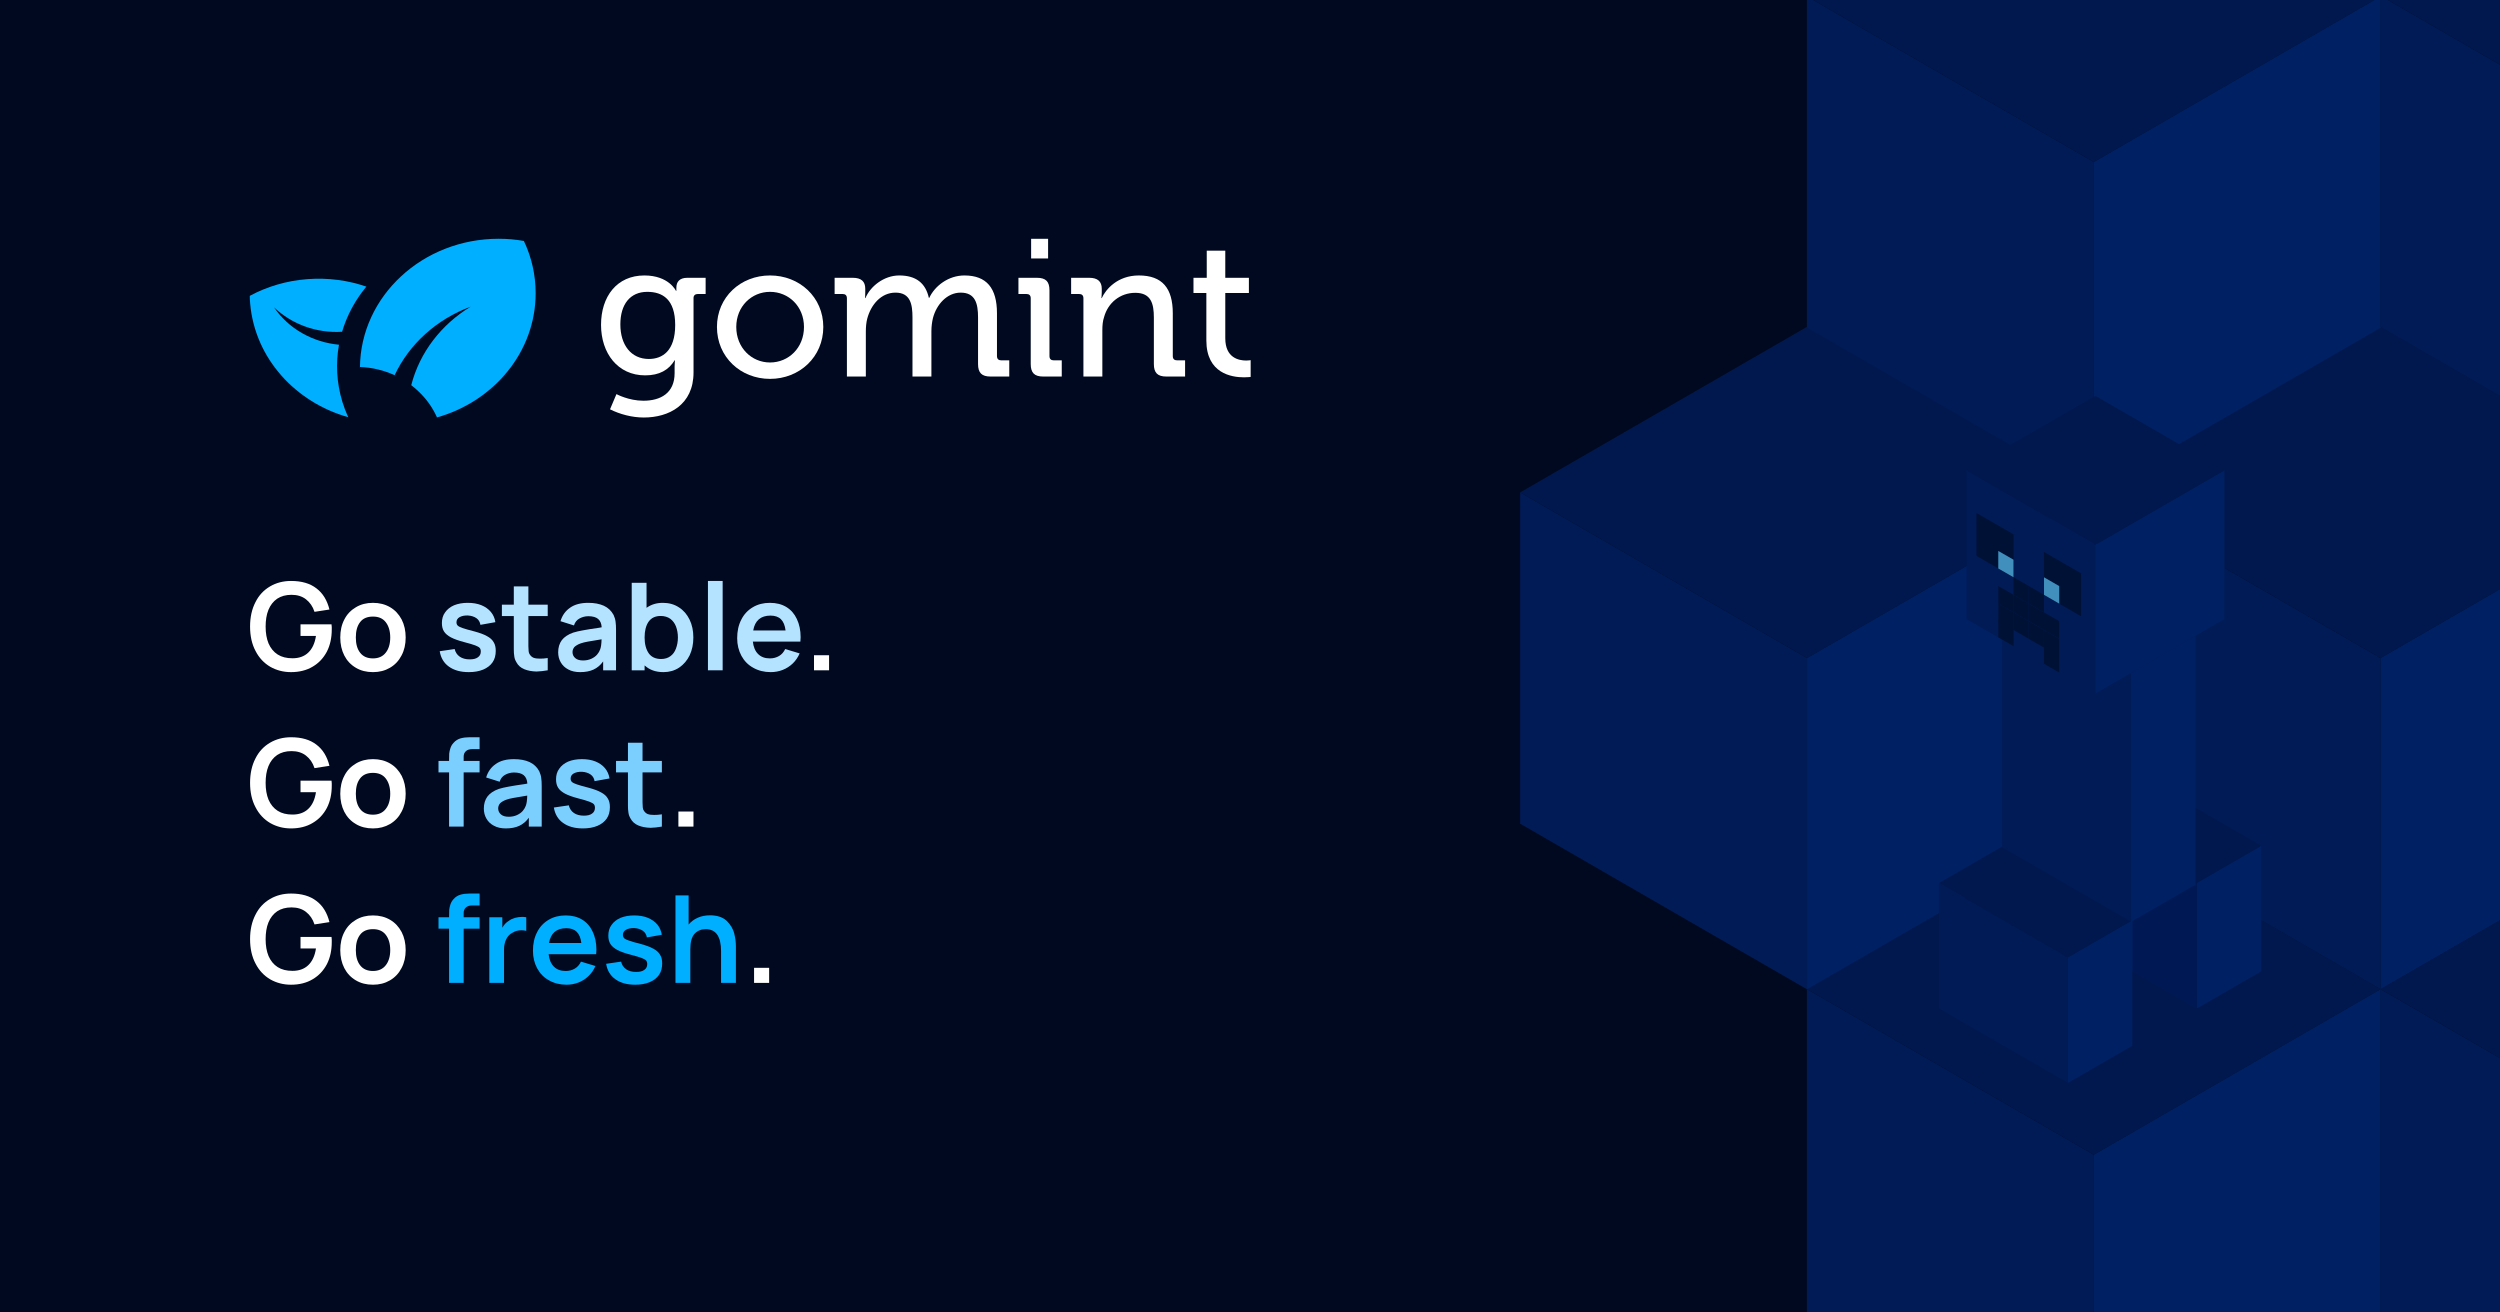 <?xml version="1.0" encoding="UTF-8" standalone="no"?>
<!DOCTYPE svg PUBLIC "-//W3C//DTD SVG 1.1//EN" "http://www.w3.org/Graphics/SVG/1.1/DTD/svg11.dtd">
<svg width="100%" height="100%" viewBox="0 0 1200 630" version="1.1" xmlns="http://www.w3.org/2000/svg" xmlns:xlink="http://www.w3.org/1999/xlink" xml:space="preserve" xmlns:serif="http://www.serif.com/" style="fill-rule:evenodd;clip-rule:evenodd;stroke-linejoin:round;stroke-miterlimit:2;">
    <rect x="0" y="0" width="1200" height="630" style="fill:rgb(0,9,31);"/>
    <g transform="matrix(1.716,0,0,1.716,-655.611,-3.937)">
        <g transform="matrix(-2.214,0,0,2.214,1368.89,-93.239)">
            <g>
                <g transform="matrix(1,0,0,1,-1,0)">
                    <g id="Cube" transform="matrix(0.654,0,0,0.654,73.462,42.578)">
                        <path d="M110.851,64L55.426,96L110.851,128L166.277,96L110.851,64Z" style="fill:rgb(0,24,77);"/>
                        <path d="M110.851,128L110.851,192L166.277,160L166.277,96L110.851,128Z" style="fill:rgb(0,27,85);"/>
                        <path d="M55.426,96L110.851,128L110.851,192L55.426,160L55.426,96Z" style="fill:rgb(0,32,100);"/>
                    </g>
                    <g id="Cube1" serif:id="Cube" transform="matrix(0.654,0,0,0.654,109.692,105.331)">
                        <path d="M110.851,64L55.426,96L110.851,128L166.277,96L110.851,64Z" style="fill:rgb(0,24,77);"/>
                        <path d="M110.851,128L110.851,192L166.277,160L166.277,96L110.851,128Z" style="fill:rgb(0,27,85);"/>
                        <path d="M55.426,96L110.851,128L110.851,192L55.426,160L55.426,96Z" style="fill:rgb(0,32,100);"/>
                    </g>
                    <g id="Cube2" serif:id="Cube" transform="matrix(0.654,0,0,0.654,145.922,42.578)">
                        <path d="M110.851,64L55.426,96L110.851,128L166.277,96L110.851,64Z" style="fill:rgb(0,24,77);"/>
                        <path d="M110.851,128L110.851,192L166.277,160L166.277,96L110.851,128Z" style="fill:rgb(0,27,85);"/>
                        <path d="M55.426,96L110.851,128L110.851,192L55.426,160L55.426,96Z" style="fill:rgb(0,32,100);"/>
                    </g>
                </g>
                <g transform="matrix(1,0,0,1,-1,-125.423)">
                    <g id="Cube3" serif:id="Cube">
                    </g>
                    <g id="Cube4" serif:id="Cube" transform="matrix(0.654,0,0,0.654,109.692,105.331)">
                        <path d="M110.851,64L55.426,96L110.851,128L166.277,96L110.851,64Z" style="fill:rgb(0,24,77);"/>
                        <path d="M110.851,128L110.851,192L166.277,160L166.277,96L110.851,128Z" style="fill:rgb(0,27,85);"/>
                        <path d="M55.426,96L110.851,128L110.851,192L55.426,160L55.426,96Z" style="fill:rgb(0,32,100);"/>
                    </g>
                    <g id="Cube5" serif:id="Cube">
                    </g>
                </g>
                <g transform="matrix(1,0,0,1,-109.692,62.753)">
                    <g id="Cube6" serif:id="Cube">
                    </g>
                    <g id="Cube7" serif:id="Cube">
                    </g>
                    <g id="Cube8" serif:id="Cube" transform="matrix(0.654,0,0,0.654,145.922,42.578)">
                        <path d="M110.851,64L55.426,96L110.851,128L166.277,96L110.851,64Z" style="fill:rgb(0,24,77);"/>
                        <path d="M110.851,128L110.851,192L166.277,160L166.277,96L110.851,128Z" style="fill:rgb(0,27,85);"/>
                    </g>
                </g>
                <g transform="matrix(1,0,0,1,-109.692,-62.753)">
                    <g id="Cube9" serif:id="Cube">
                    </g>
                    <g id="Cube10" serif:id="Cube">
                    </g>
                    <g id="Cube11" serif:id="Cube" transform="matrix(0.654,0,0,0.654,145.922,42.578)">
                        <path d="M110.851,64L55.426,96L110.851,128L166.277,96L110.851,64Z" style="fill:rgb(0,24,77);"/>
                        <path d="M110.851,128L110.851,192L166.277,160L166.277,96L110.851,128Z" style="fill:rgb(0,27,85);"/>
                    </g>
                </g>
            </g>
        </g>
        <g id="Creeper-No-Outline" transform="matrix(-0.707,0,0,0.707,928.722,209.181)">
            <g transform="matrix(1,0,0,1,-128,-143.5)">
                <g id="Creeper" transform="matrix(0.948,0,0,0.948,6.597,7.273)">
                    <g id="Back-Feet" serif:id="Back Feet" transform="matrix(1,0,0,1,0,-15.337)">
                        <g transform="matrix(0,-1,-1,0,78.463,250.766)">
                            <path d="M-4.992,78.463L47.409,78.463L31.883,51.571L-20.517,51.571L-4.992,78.463Z" style="fill:rgb(0,32,100);"/>
                        </g>
                        <g transform="matrix(0,-1,-1,0,126.567,283.34)">
                            <path d="M43.112,45.89L95.512,45.89L64.458,99.673L12.058,99.673L43.112,45.89Z" style="fill:rgb(0,25,85);"/>
                        </g>
                        <g transform="matrix(0.866,0.5,0.5,-0.866,-47.968,267.866)">
                            <path d="M40.338,133.638L71.392,133.638L40.338,79.851L9.288,79.851L40.338,133.638Z" style="fill:rgb(0,24,77);"/>
                        </g>
                    </g>
                    <g id="Front-Foot" serif:id="Front Foot" transform="matrix(1,0,0,1,0,-15.337)">
                        <g transform="matrix(0,-1,-1,0,101.198,335.604)">
                            <path d="M48.793,47.411L101.197,47.411L85.668,20.52L33.268,20.52L48.793,47.411Z" style="fill:rgb(0,32,100);"/>
                        </g>
                        <g transform="matrix(0,-1,-1,0,149.297,368.18)">
                            <path d="M96.897,14.833L149.297,14.833L118.247,68.621L65.843,68.621L96.897,14.833Z" style="fill:rgb(0,27,85);"/>
                        </g>
                        <g transform="matrix(0.866,0.5,0.5,-0.866,-25.236,245.135)">
                            <path d="M94.125,102.585L125.175,102.585L94.125,48.801L63.071,48.801L94.125,102.585Z" style="fill:rgb(0,24,77);"/>
                        </g>
                    </g>
                    <g id="Chest" transform="matrix(1,0,0,1,0,-15.337)">
                        <g transform="matrix(1,0,0,1,-28.827,-4.924)">
                            <path d="M83.138,136.165L136.922,105.111L136.922,208.948L83.138,240L83.138,136.165Z" style="fill:rgb(0,27,85);"/>
                        </g>
                        <g transform="matrix(1,0,0,1,-28.827,-4.924)">
                            <path d="M83.138,240L83.138,136.165L56.244,120.64L56.244,224.473L83.138,240Z" style="fill:rgb(0,32,100);"/>
                        </g>
                    </g>
                    <g id="Head" transform="matrix(1,0,0,1,0,-15.337)">
                        <g transform="matrix(-0.866,0.5,0.5,0.866,74.65,-135.888)">
                            <path d="M49.457,182.22L111.561,182.22L142.615,236.003L80.511,236.003L49.457,182.22Z" style="fill:rgb(0,27,85);"/>
                        </g>
                        <g transform="matrix(-0.866,0.5,0.5,0.866,50.592,-127.589)">
                            <path d="M69.477,200.437L87.369,200.437L96.314,215.933L78.423,215.933L69.477,200.437Z" style="fill:rgb(0,17,54);"/>
                        </g>
                        <g transform="matrix(-0.866,0.5,0.5,0.866,60.432,-124.947)">
                            <path d="M81.965,202.37L89.299,202.37L92.966,208.72L85.632,208.72L81.965,202.37Z" style="fill:rgb(64,143,188);"/>
                        </g>
                        <g transform="matrix(-0.866,0.5,0.5,0.866,95.067,-172.065)">
                            <path d="M97.672,216.716L115.564,216.716L124.51,232.213L106.618,232.213L97.672,216.716Z" style="fill:rgb(0,17,54);"/>
                        </g>
                        <g transform="matrix(-0.866,0.5,0.5,0.866,90.518,-155.008)">
                            <path d="M101.021,213.372L108.354,213.372L112.02,219.723L104.686,219.722L101.021,213.372Z" style="fill:rgb(64,143,188);"/>
                        </g>
                        <g transform="matrix(-0.866,0.5,0.5,0.866,84.135,-131.301)">
                            <path d="M94.667,202.371L102.005,202.371L105.672,208.721L98.339,208.721L94.667,202.371Z" style="fill:rgb(0,17,54);"/>
                        </g>
                        <g transform="matrix(-0.866,0.5,0.5,0.866,74.121,-121.282)">
                            <path d="M88.319,198.704L95.652,198.704L99.319,205.053L91.986,205.054L88.319,198.704Z" style="fill:rgb(0,17,54);"/>
                        </g>
                        <g transform="matrix(-0.866,0.5,0.5,0.866,77.786,-107.6)">
                            <path d="M88.318,191.37L95.651,191.37L99.318,197.723L91.985,197.724L88.318,191.37Z" style="fill:rgb(0,17,54);"/>
                        </g>
                        <g transform="matrix(-0.866,0.5,0.5,0.866,67.766,-97.577)">
                            <path d="M81.965,187.701L89.298,187.701L92.965,194.054L85.632,194.054L81.965,187.701Z" style="fill:rgb(0,17,54);"/>
                        </g>
                        <g transform="matrix(-0.866,0.5,0.5,0.866,71.432,-83.893)">
                            <path d="M81.964,180.369L89.298,180.369L92.965,186.719L85.632,186.719L81.964,180.369Z" style="fill:rgb(0,17,54);"/>
                        </g>
                        <g transform="matrix(-0.866,0.5,0.5,0.866,81.477,-93.912)">
                            <path d="M88.318,184.033L95.651,184.033L99.317,190.388L91.984,190.383L88.318,184.033Z" style="fill:rgb(0,17,54);"/>
                        </g>
                        <g transform="matrix(-0.866,0.5,0.5,0.866,91.472,-103.929)">
                            <path d="M94.666,187.701L102.003,187.701L105.67,194.055L98.337,194.055L94.666,187.701Z" style="fill:rgb(0,17,54);"/>
                        </g>
                        <g transform="matrix(-0.866,0.5,0.5,0.866,97.826,-127.634)">
                            <path d="M101.022,198.704L108.355,198.704L112.021,205.053L104.688,205.054L101.022,198.704Z" style="fill:rgb(0,17,54);"/>
                        </g>
                        <g transform="matrix(-0.866,0.5,0.5,0.866,101.477,-113.95)">
                            <path d="M101.021,191.369L108.354,191.369L112.022,197.722L104.689,197.723L101.021,191.369Z" style="fill:rgb(0,17,54);"/>
                        </g>
                        <g transform="matrix(-0.866,0.5,0.5,0.866,104.863,-101.37)">
                            <path d="M101.021,184.627L108.354,184.627L112.021,190.98L104.688,190.98L101.021,184.627Z" style="fill:rgb(0,17,54);"/>
                        </g>
                        <g transform="matrix(-0.866,0.5,0.5,0.866,74.826,-71.314)">
                            <path d="M81.965,173.627L89.298,173.627L92.964,179.978L85.631,179.977L81.965,173.627Z" style="fill:rgb(0,17,54);"/>
                        </g>
                        <g transform="matrix(-0.866,0.5,0.5,0.866,87.809,-117.617)">
                            <path d="M94.666,195.036L102.004,195.036L105.67,201.39L98.336,201.39L94.666,195.036Z" style="fill:rgb(0,17,54);"/>
                        </g>
                        <g transform="matrix(0,1,1,0,-166.857,50.977)">
                            <path d="M26.722,236L88.831,236L57.777,182.217L-4.328,182.217L26.722,236Z" style="fill:rgb(0,32,100);"/>
                        </g>
                        <g transform="matrix(0.866,-0.5,-0.5,-0.866,137.108,302.654)">
                            <path d="M22.568,282.581L84.672,282.581L115.726,228.798L53.618,228.798L22.568,282.581Z" style="fill:rgb(0,24,77);"/>
                        </g>
                    </g>
                </g>
            </g>
        </g>
    </g>
    <g id="gomint-text-solid-logo-colored-vibrant-white-text" transform="matrix(0.134,0,0,0.134,360,157.5)">
        <g transform="matrix(1,0,0,1,-1792,-320)">
            <clipPath id="_clip1">
                <rect x="0" y="0" width="3584" height="640"/>
            </clipPath>
            <g clip-path="url(#_clip1)">
                <g transform="matrix(1.165,0,0,1.165,-744.601,95.175)">
                    <g transform="matrix(600,0,0,600,1697.12,341.842)">
                        <path d="M0.037,-0.265C0.037,-0.119 0.123,-0.006 0.263,-0.006C0.337,-0.006 0.384,-0.034 0.414,-0.083L0.416,-0.083C0.416,-0.083 0.414,-0.067 0.414,-0.051L0.414,-0.017C0.414,0.085 0.342,0.124 0.254,0.124C0.178,0.124 0.116,0.09 0.116,0.09L0.083,0.168C0.133,0.193 0.195,0.21 0.256,0.21C0.384,0.21 0.511,0.146 0.511,-0.021L0.511,-0.403C0.511,-0.416 0.52,-0.423 0.533,-0.423L0.573,-0.423L0.573,-0.506L0.479,-0.506C0.439,-0.506 0.423,-0.485 0.423,-0.455L0.423,-0.439L0.421,-0.439C0.421,-0.439 0.385,-0.518 0.259,-0.518C0.118,-0.518 0.037,-0.41 0.037,-0.265ZM0.282,-0.09C0.191,-0.09 0.136,-0.162 0.136,-0.267C0.136,-0.37 0.186,-0.434 0.274,-0.434C0.352,-0.434 0.417,-0.396 0.417,-0.264C0.417,-0.132 0.352,-0.09 0.282,-0.09Z" style="fill:white;fill-rule:nonzero;"/>
                    </g>
                    <g transform="matrix(600,0,0,600,2054.12,341.842)">
                        <path d="M0.036,-0.254C0.036,-0.1 0.157,0.012 0.308,0.012C0.459,0.012 0.581,-0.1 0.581,-0.254C0.581,-0.407 0.459,-0.518 0.308,-0.518C0.157,-0.518 0.036,-0.407 0.036,-0.254ZM0.135,-0.254C0.135,-0.359 0.213,-0.434 0.308,-0.434C0.404,-0.434 0.482,-0.359 0.482,-0.254C0.482,-0.148 0.404,-0.072 0.308,-0.072C0.213,-0.072 0.135,-0.148 0.135,-0.254Z" style="fill:white;fill-rule:nonzero;"/>
                    </g>
                    <g transform="matrix(600,0,0,600,2424.32,341.842)">
                        <path d="M0.085,0L0.182,0L0.182,-0.231C0.182,-0.254 0.184,-0.276 0.189,-0.296C0.208,-0.368 0.26,-0.43 0.334,-0.43C0.411,-0.43 0.421,-0.369 0.421,-0.303L0.421,0L0.518,0L0.518,-0.231C0.518,-0.257 0.521,-0.279 0.526,-0.3C0.544,-0.369 0.598,-0.43 0.668,-0.43C0.743,-0.43 0.757,-0.374 0.757,-0.303L0.757,-0.064C0.757,-0.019 0.776,0 0.821,0L0.917,0L0.917,-0.083L0.876,-0.083C0.862,-0.083 0.854,-0.09 0.854,-0.105L0.854,-0.324C0.854,-0.453 0.801,-0.518 0.687,-0.518C0.605,-0.518 0.535,-0.464 0.507,-0.403L0.505,-0.403C0.488,-0.479 0.439,-0.518 0.353,-0.518C0.274,-0.518 0.204,-0.461 0.18,-0.402L0.178,-0.402C0.178,-0.402 0.179,-0.415 0.179,-0.431L0.179,-0.45C0.179,-0.487 0.159,-0.506 0.115,-0.506L0.022,-0.506L0.022,-0.423L0.063,-0.423C0.077,-0.423 0.085,-0.416 0.085,-0.401L0.085,0Z" style="fill:white;fill-rule:nonzero;"/>
                    </g>
                    <g transform="matrix(600,0,0,600,2986.52,341.842)">
                        <path d="M0.092,-0.605L0.179,-0.605L0.179,-0.706L0.092,-0.706L0.092,-0.605ZM0.09,-0.064C0.09,-0.019 0.109,0 0.154,0L0.249,0L0.249,-0.083L0.208,-0.083C0.194,-0.083 0.186,-0.09 0.186,-0.105L0.186,-0.442C0.186,-0.487 0.167,-0.506 0.122,-0.506L0.027,-0.506L0.027,-0.423L0.068,-0.423C0.082,-0.423 0.09,-0.416 0.09,-0.401L0.09,-0.064Z" style="fill:white;fill-rule:nonzero;"/>
                    </g>
                    <g transform="matrix(600,0,0,600,3151.52,341.842)">
                        <path d="M0.085,0L0.182,0L0.182,-0.237C0.182,-0.262 0.184,-0.285 0.191,-0.305C0.211,-0.378 0.273,-0.429 0.351,-0.429C0.432,-0.429 0.446,-0.373 0.446,-0.302L0.446,-0.064C0.446,-0.019 0.465,0 0.51,0L0.606,0L0.606,-0.083L0.565,-0.083C0.551,-0.083 0.543,-0.09 0.543,-0.105L0.543,-0.324C0.543,-0.453 0.489,-0.518 0.369,-0.518C0.259,-0.518 0.199,-0.446 0.179,-0.402L0.177,-0.402C0.177,-0.402 0.179,-0.415 0.179,-0.431L0.179,-0.45C0.179,-0.487 0.158,-0.506 0.115,-0.506L0.022,-0.506L0.022,-0.423L0.063,-0.423C0.077,-0.423 0.085,-0.416 0.085,-0.401L0.085,0Z" style="fill:white;fill-rule:nonzero;"/>
                    </g>
                    <g transform="matrix(600,0,0,600,3527.12,341.842)">
                        <path d="M0.089,-0.185C0.089,-0.016 0.218,0.004 0.282,0.004C0.303,0.004 0.316,0.002 0.316,0.002L0.316,-0.084C0.316,-0.084 0.307,-0.082 0.293,-0.082C0.256,-0.082 0.186,-0.095 0.186,-0.196L0.186,-0.428L0.307,-0.428L0.307,-0.506L0.186,-0.506L0.186,-0.645L0.091,-0.645L0.091,-0.506L0.023,-0.506L0.023,-0.428L0.089,-0.428L0.089,-0.185Z" style="fill:white;fill-rule:nonzero;"/>
                    </g>
                </g>
                <g id="gomint-solid-black">
                    <g transform="matrix(2.904,-0.779,0.833,2.716,-992.201,-1345.35)">
                        <path d="M249.106,706.478C238.783,727.981 233,752.071 233,777.5C233,784.404 233.426,791.209 234.304,797.878C179.278,762.384 148.61,695.625 162.209,627.509C162.868,624.212 163.62,620.958 164.493,617.765C187.168,612.146 211.42,611.33 235.847,616.207C260.042,621.037 281.934,630.959 300.601,644.633C283.225,657.316 268.431,673.321 257.154,691.71C227.24,685.286 202.145,665.834 188.123,639.605C197.035,670.195 219.777,694.893 249.106,706.478Z" style="fill:rgb(0,175,255);"/>
                    </g>
                    <g transform="matrix(3.021,0,0,2.825,-277.361,-1805.3)">
                        <path d="M222.495,802.065C223.266,711.934 296.677,639 386.988,639C397.203,639 407.202,639.933 416.87,641.763C425.857,662.039 430.822,684.451 430.822,708.013C430.822,782.284 381.495,845.124 313.843,865.533C308.453,852.52 300.466,840.851 290.531,831.174C288.23,828.903 285.823,826.74 283.317,824.692C293.249,783.134 318.971,747.687 353.774,725.085C313.478,741.033 280.979,772.466 263.612,812.028C251.134,805.892 237.231,802.212 222.536,801.62L222.525,802.066L222.495,802.065Z" style="fill:rgb(0,175,255);"/>
                    </g>
                </g>
            </g>
        </g>
    </g>
    <g transform="matrix(1.34,0,0,1.34,2.703,-102.391)">
        <g transform="matrix(43.545,0,0,43.545,86.254,316.521)">
            <path d="M0.367,0.015C0.304,0.015 0.247,0 0.196,-0.029C0.145,-0.059 0.104,-0.102 0.075,-0.159C0.045,-0.215 0.03,-0.282 0.03,-0.36C0.03,-0.437 0.045,-0.504 0.074,-0.56C0.102,-0.617 0.143,-0.66 0.194,-0.69C0.245,-0.72 0.303,-0.735 0.367,-0.735C0.454,-0.735 0.523,-0.715 0.576,-0.674C0.629,-0.634 0.664,-0.576 0.683,-0.5L0.56,-0.481C0.546,-0.525 0.522,-0.559 0.49,-0.584C0.458,-0.609 0.418,-0.621 0.371,-0.621C0.324,-0.621 0.285,-0.61 0.253,-0.589C0.221,-0.567 0.197,-0.536 0.181,-0.497C0.165,-0.458 0.158,-0.411 0.158,-0.359C0.158,-0.306 0.166,-0.26 0.182,-0.221C0.199,-0.182 0.224,-0.151 0.257,-0.13C0.29,-0.109 0.33,-0.099 0.379,-0.099C0.432,-0.099 0.475,-0.114 0.508,-0.145C0.541,-0.176 0.563,-0.222 0.572,-0.283L0.445,-0.283L0.445,-0.378L0.7,-0.378C0.701,-0.371 0.701,-0.363 0.702,-0.355C0.702,-0.347 0.702,-0.34 0.702,-0.336C0.702,-0.268 0.689,-0.207 0.662,-0.154C0.634,-0.101 0.596,-0.06 0.545,-0.03C0.495,0 0.435,0.015 0.367,0.015Z" style="fill:white;fill-rule:nonzero;"/>
        </g>
        <g transform="matrix(43.545,0,0,43.545,118.129,316.521)">
            <path d="M0.309,0.015C0.255,0.015 0.208,0.003 0.168,-0.021C0.127,-0.045 0.095,-0.079 0.073,-0.122C0.051,-0.165 0.04,-0.215 0.04,-0.27C0.04,-0.326 0.051,-0.376 0.074,-0.419C0.096,-0.462 0.128,-0.495 0.169,-0.519C0.209,-0.543 0.256,-0.555 0.309,-0.555C0.362,-0.555 0.409,-0.543 0.45,-0.519C0.491,-0.495 0.522,-0.461 0.545,-0.418C0.567,-0.375 0.578,-0.325 0.578,-0.27C0.578,-0.214 0.567,-0.165 0.544,-0.122C0.522,-0.079 0.49,-0.045 0.449,-0.021C0.408,0.003 0.362,0.015 0.309,0.015ZM0.309,-0.098C0.355,-0.098 0.39,-0.114 0.414,-0.145C0.438,-0.175 0.451,-0.217 0.451,-0.27C0.451,-0.323 0.438,-0.365 0.414,-0.396C0.39,-0.427 0.355,-0.442 0.309,-0.442C0.262,-0.442 0.226,-0.427 0.203,-0.396C0.179,-0.365 0.168,-0.323 0.168,-0.27C0.168,-0.216 0.18,-0.174 0.204,-0.144C0.228,-0.113 0.263,-0.098 0.309,-0.098Z" style="fill:white;fill-rule:nonzero;"/>
        </g>
        <g transform="matrix(43.545,0,0,43.545,153.749,316.521)">
            <path d="M0.279,0.015C0.212,0.015 0.158,0 0.116,-0.03C0.074,-0.06 0.049,-0.102 0.04,-0.157L0.163,-0.175C0.169,-0.149 0.183,-0.127 0.205,-0.112C0.227,-0.097 0.254,-0.09 0.287,-0.09C0.316,-0.09 0.338,-0.095 0.354,-0.107C0.37,-0.118 0.378,-0.134 0.378,-0.154C0.378,-0.167 0.375,-0.177 0.369,-0.184C0.363,-0.191 0.35,-0.198 0.332,-0.205C0.314,-0.212 0.283,-0.221 0.241,-0.232C0.195,-0.244 0.159,-0.257 0.132,-0.271C0.106,-0.285 0.087,-0.301 0.075,-0.32C0.063,-0.339 0.058,-0.362 0.058,-0.389C0.058,-0.422 0.066,-0.452 0.084,-0.476C0.101,-0.501 0.126,-0.521 0.158,-0.535C0.19,-0.548 0.228,-0.555 0.27,-0.555C0.312,-0.555 0.349,-0.549 0.382,-0.536C0.414,-0.523 0.441,-0.504 0.461,-0.48C0.481,-0.456 0.493,-0.428 0.498,-0.396L0.375,-0.374C0.371,-0.397 0.361,-0.415 0.343,-0.428C0.325,-0.441 0.301,-0.449 0.272,-0.451C0.244,-0.452 0.221,-0.447 0.203,-0.437C0.186,-0.427 0.178,-0.413 0.178,-0.395C0.178,-0.384 0.181,-0.375 0.188,-0.368C0.195,-0.361 0.209,-0.354 0.23,-0.347C0.25,-0.34 0.282,-0.331 0.325,-0.32C0.369,-0.308 0.403,-0.296 0.429,-0.281C0.454,-0.268 0.473,-0.251 0.484,-0.231C0.496,-0.212 0.501,-0.188 0.501,-0.16C0.501,-0.124 0.493,-0.092 0.475,-0.066C0.457,-0.04 0.431,-0.02 0.398,-0.006C0.364,0.008 0.325,0.015 0.279,0.015Z" style="fill:rgb(179,227,255);fill-rule:nonzero;"/>
        </g>
        <g transform="matrix(43.545,0,0,43.545,177.328,316.521)">
            <path d="M0.228,-0.446L0.228,-0.199C0.228,-0.182 0.229,-0.168 0.23,-0.157C0.231,-0.146 0.234,-0.138 0.239,-0.131C0.247,-0.118 0.257,-0.109 0.271,-0.103C0.285,-0.098 0.302,-0.096 0.323,-0.096C0.341,-0.096 0.363,-0.097 0.387,-0.101L0.387,0C0.354,0.006 0.323,0.009 0.295,0.01C0.256,0.009 0.223,0.003 0.194,-0.009C0.165,-0.021 0.143,-0.04 0.129,-0.067C0.12,-0.082 0.114,-0.098 0.112,-0.115C0.109,-0.132 0.108,-0.152 0.108,-0.174L0.108,-0.221L0.108,-0.446L0.01,-0.446L0.01,-0.54L0.108,-0.54L0.108,-0.69L0.228,-0.69L0.228,-0.54L0.387,-0.54L0.387,-0.446L0.228,-0.446Z" style="fill:rgb(179,227,255);fill-rule:nonzero;"/>
        </g>
        <g transform="matrix(43.545,0,0,43.545,196.183,316.521)">
            <path d="M0.496,-0.455C0.504,-0.437 0.51,-0.419 0.512,-0.401C0.515,-0.382 0.516,-0.359 0.516,-0.332L0.516,0L0.41,0L0.41,-0.073C0.388,-0.042 0.361,-0.02 0.331,-0.006C0.3,0.008 0.264,0.015 0.221,0.015C0.183,0.015 0.15,0.008 0.123,-0.007C0.096,-0.021 0.075,-0.041 0.061,-0.066C0.047,-0.09 0.04,-0.118 0.04,-0.148C0.04,-0.188 0.05,-0.221 0.07,-0.248C0.09,-0.274 0.121,-0.295 0.163,-0.31C0.187,-0.317 0.214,-0.324 0.245,-0.329C0.276,-0.335 0.32,-0.342 0.377,-0.35L0.398,-0.354C0.396,-0.385 0.386,-0.408 0.368,-0.423C0.351,-0.437 0.324,-0.445 0.288,-0.445C0.261,-0.445 0.237,-0.438 0.215,-0.426C0.193,-0.414 0.178,-0.395 0.17,-0.369L0.059,-0.404C0.073,-0.451 0.099,-0.488 0.138,-0.515C0.176,-0.542 0.226,-0.555 0.288,-0.555C0.338,-0.555 0.38,-0.547 0.416,-0.531C0.452,-0.514 0.478,-0.489 0.496,-0.455ZM0.385,-0.171C0.392,-0.188 0.396,-0.216 0.397,-0.255C0.344,-0.246 0.307,-0.24 0.284,-0.236C0.261,-0.232 0.241,-0.227 0.224,-0.221C0.202,-0.213 0.186,-0.203 0.174,-0.192C0.164,-0.18 0.158,-0.166 0.158,-0.15C0.158,-0.129 0.166,-0.113 0.181,-0.1C0.196,-0.087 0.217,-0.081 0.245,-0.081C0.271,-0.081 0.293,-0.086 0.313,-0.095C0.332,-0.104 0.348,-0.115 0.36,-0.129C0.372,-0.143 0.38,-0.157 0.385,-0.171Z" style="fill:rgb(179,227,255);fill-rule:nonzero;"/>
        </g>
        <g transform="matrix(43.545,0,0,43.545,221.265,316.521)">
            <path d="M0.325,-0.555C0.375,-0.555 0.419,-0.543 0.457,-0.518C0.495,-0.494 0.524,-0.46 0.545,-0.417C0.566,-0.374 0.576,-0.325 0.576,-0.27C0.576,-0.216 0.566,-0.167 0.546,-0.124C0.525,-0.081 0.496,-0.047 0.459,-0.022C0.421,0.003 0.378,0.015 0.33,0.015C0.267,0.015 0.216,-0.003 0.175,-0.04L0.175,0L0.069,0L0.069,-0.72L0.191,-0.72L0.191,-0.514C0.228,-0.541 0.273,-0.555 0.325,-0.555ZM0.311,-0.093C0.341,-0.093 0.367,-0.101 0.387,-0.116C0.408,-0.131 0.423,-0.152 0.433,-0.179C0.443,-0.206 0.449,-0.236 0.449,-0.27C0.449,-0.304 0.443,-0.334 0.433,-0.361C0.423,-0.387 0.407,-0.408 0.386,-0.424C0.365,-0.439 0.338,-0.447 0.307,-0.447C0.263,-0.447 0.23,-0.431 0.208,-0.4C0.186,-0.368 0.175,-0.325 0.175,-0.27C0.175,-0.215 0.187,-0.172 0.209,-0.14C0.231,-0.109 0.265,-0.093 0.311,-0.093Z" style="fill:rgb(179,227,255);fill-rule:nonzero;"/>
        </g>
        <g transform="matrix(43.545,0,0,43.545,248.089,316.521)">
            <rect x="0.08" y="-0.735" width="0.121" height="0.735" style="fill:rgb(179,227,255);fill-rule:nonzero;"/>
        </g>
        <g transform="matrix(43.545,0,0,43.545,260.303,316.521)">
            <path d="M0.169,-0.236C0.174,-0.192 0.188,-0.158 0.212,-0.134C0.236,-0.11 0.268,-0.098 0.309,-0.098C0.338,-0.098 0.363,-0.105 0.385,-0.118C0.407,-0.131 0.423,-0.15 0.435,-0.175L0.554,-0.139C0.54,-0.107 0.521,-0.079 0.497,-0.056C0.473,-0.033 0.445,-0.015 0.414,-0.003C0.383,0.009 0.35,0.015 0.316,0.015C0.262,0.015 0.214,0.003 0.172,-0.021C0.13,-0.044 0.098,-0.077 0.075,-0.119C0.052,-0.162 0.04,-0.21 0.04,-0.264C0.04,-0.322 0.051,-0.373 0.074,-0.417C0.096,-0.461 0.128,-0.495 0.169,-0.519C0.209,-0.543 0.256,-0.555 0.309,-0.555C0.361,-0.555 0.406,-0.544 0.444,-0.521C0.482,-0.498 0.511,-0.465 0.531,-0.422C0.551,-0.38 0.562,-0.33 0.562,-0.273C0.562,-0.261 0.561,-0.249 0.56,-0.236L0.169,-0.236ZM0.314,-0.45C0.234,-0.45 0.186,-0.409 0.172,-0.328L0.438,-0.328C0.433,-0.37 0.42,-0.4 0.4,-0.42C0.38,-0.44 0.351,-0.45 0.314,-0.45Z" style="fill:rgb(179,227,255);fill-rule:nonzero;"/>
        </g>
        <g transform="matrix(43.545,0,0,43.545,285.646,316.521)">
            <rect x="0.09" y="-0.124" width="0.124" height="0.124" style="fill:white;fill-rule:nonzero;"/>
        </g>
        <g transform="matrix(43.545,0,0,43.545,86.254,372.507)">
            <path d="M0.367,0.015C0.304,0.015 0.247,0 0.196,-0.029C0.145,-0.059 0.104,-0.102 0.075,-0.159C0.045,-0.215 0.03,-0.282 0.03,-0.36C0.03,-0.437 0.045,-0.504 0.074,-0.56C0.102,-0.617 0.143,-0.66 0.194,-0.69C0.245,-0.72 0.303,-0.735 0.367,-0.735C0.454,-0.735 0.523,-0.715 0.576,-0.674C0.629,-0.634 0.664,-0.576 0.683,-0.5L0.56,-0.481C0.546,-0.525 0.522,-0.559 0.49,-0.584C0.458,-0.609 0.418,-0.621 0.371,-0.621C0.324,-0.621 0.285,-0.61 0.253,-0.589C0.221,-0.567 0.197,-0.536 0.181,-0.497C0.165,-0.458 0.158,-0.411 0.158,-0.359C0.158,-0.306 0.166,-0.26 0.182,-0.221C0.199,-0.182 0.224,-0.151 0.257,-0.13C0.29,-0.109 0.33,-0.099 0.379,-0.099C0.432,-0.099 0.475,-0.114 0.508,-0.145C0.541,-0.176 0.563,-0.222 0.572,-0.283L0.445,-0.283L0.445,-0.378L0.7,-0.378C0.701,-0.371 0.701,-0.363 0.702,-0.355C0.702,-0.347 0.702,-0.34 0.702,-0.336C0.702,-0.268 0.689,-0.207 0.662,-0.154C0.634,-0.101 0.596,-0.06 0.545,-0.03C0.495,0 0.435,0.015 0.367,0.015Z" style="fill:white;fill-rule:nonzero;"/>
        </g>
        <g transform="matrix(43.545,0,0,43.545,118.129,372.507)">
            <path d="M0.309,0.015C0.255,0.015 0.208,0.003 0.168,-0.021C0.127,-0.045 0.095,-0.079 0.073,-0.122C0.051,-0.165 0.04,-0.215 0.04,-0.27C0.04,-0.326 0.051,-0.376 0.074,-0.419C0.096,-0.462 0.128,-0.495 0.169,-0.519C0.209,-0.543 0.256,-0.555 0.309,-0.555C0.362,-0.555 0.409,-0.543 0.45,-0.519C0.491,-0.495 0.522,-0.461 0.545,-0.418C0.567,-0.375 0.578,-0.325 0.578,-0.27C0.578,-0.214 0.567,-0.165 0.544,-0.122C0.522,-0.079 0.49,-0.045 0.449,-0.021C0.408,0.003 0.362,0.015 0.309,0.015ZM0.309,-0.098C0.355,-0.098 0.39,-0.114 0.414,-0.145C0.438,-0.175 0.451,-0.217 0.451,-0.27C0.451,-0.323 0.438,-0.365 0.414,-0.396C0.39,-0.427 0.355,-0.442 0.309,-0.442C0.262,-0.442 0.226,-0.427 0.203,-0.396C0.179,-0.365 0.168,-0.323 0.168,-0.27C0.168,-0.216 0.18,-0.174 0.204,-0.144C0.228,-0.113 0.263,-0.098 0.309,-0.098Z" style="fill:white;fill-rule:nonzero;"/>
        </g>
        <g transform="matrix(43.545,0,0,43.545,153.749,372.507)">
            <path d="M0.306,-0.637C0.283,-0.637 0.266,-0.631 0.255,-0.62C0.243,-0.609 0.237,-0.594 0.237,-0.575L0.237,-0.54L0.368,-0.54L0.368,-0.446L0.237,-0.446L0.237,0L0.117,0L0.117,-0.446L0.03,-0.446L0.03,-0.54L0.117,-0.54L0.117,-0.549C0.117,-0.569 0.117,-0.586 0.118,-0.6C0.119,-0.614 0.123,-0.629 0.128,-0.645C0.133,-0.661 0.141,-0.675 0.153,-0.688C0.17,-0.708 0.19,-0.72 0.212,-0.726C0.234,-0.732 0.258,-0.735 0.285,-0.735L0.368,-0.735L0.368,-0.637L0.306,-0.637Z" style="fill:rgb(123,207,255);fill-rule:nonzero;"/>
        </g>
        <g transform="matrix(43.545,0,0,43.545,169.556,372.507)">
            <path d="M0.496,-0.455C0.504,-0.437 0.51,-0.419 0.512,-0.401C0.515,-0.382 0.516,-0.359 0.516,-0.332L0.516,0L0.41,0L0.41,-0.073C0.388,-0.042 0.361,-0.02 0.331,-0.006C0.3,0.008 0.264,0.015 0.221,0.015C0.183,0.015 0.15,0.008 0.123,-0.007C0.096,-0.021 0.075,-0.041 0.061,-0.066C0.047,-0.09 0.04,-0.118 0.04,-0.148C0.04,-0.188 0.05,-0.221 0.07,-0.248C0.09,-0.274 0.121,-0.295 0.163,-0.31C0.187,-0.317 0.214,-0.324 0.245,-0.329C0.276,-0.335 0.32,-0.342 0.377,-0.35L0.398,-0.354C0.396,-0.385 0.386,-0.408 0.368,-0.423C0.351,-0.437 0.324,-0.445 0.288,-0.445C0.261,-0.445 0.237,-0.438 0.215,-0.426C0.193,-0.414 0.178,-0.395 0.17,-0.369L0.059,-0.404C0.073,-0.451 0.099,-0.488 0.138,-0.515C0.176,-0.542 0.226,-0.555 0.288,-0.555C0.338,-0.555 0.38,-0.547 0.416,-0.531C0.452,-0.514 0.478,-0.489 0.496,-0.455ZM0.385,-0.171C0.392,-0.188 0.396,-0.216 0.397,-0.255C0.344,-0.246 0.307,-0.24 0.284,-0.236C0.261,-0.232 0.241,-0.227 0.224,-0.221C0.202,-0.213 0.186,-0.203 0.174,-0.192C0.164,-0.18 0.158,-0.166 0.158,-0.15C0.158,-0.129 0.166,-0.113 0.181,-0.1C0.196,-0.087 0.217,-0.081 0.245,-0.081C0.271,-0.081 0.293,-0.086 0.313,-0.095C0.332,-0.104 0.348,-0.115 0.36,-0.129C0.372,-0.143 0.38,-0.157 0.385,-0.171Z" style="fill:rgb(123,207,255);fill-rule:nonzero;"/>
        </g>
        <g transform="matrix(43.545,0,0,43.545,194.637,372.507)">
            <path d="M0.279,0.015C0.212,0.015 0.158,0 0.116,-0.03C0.074,-0.06 0.049,-0.102 0.04,-0.157L0.163,-0.175C0.169,-0.149 0.183,-0.127 0.205,-0.112C0.227,-0.097 0.254,-0.09 0.287,-0.09C0.316,-0.09 0.338,-0.095 0.354,-0.107C0.37,-0.118 0.378,-0.134 0.378,-0.154C0.378,-0.167 0.375,-0.177 0.369,-0.184C0.363,-0.191 0.35,-0.198 0.332,-0.205C0.314,-0.212 0.283,-0.221 0.241,-0.232C0.195,-0.244 0.159,-0.257 0.132,-0.271C0.106,-0.285 0.087,-0.301 0.075,-0.32C0.063,-0.339 0.058,-0.362 0.058,-0.389C0.058,-0.422 0.066,-0.452 0.084,-0.476C0.101,-0.501 0.126,-0.521 0.158,-0.535C0.19,-0.548 0.228,-0.555 0.27,-0.555C0.312,-0.555 0.349,-0.549 0.382,-0.536C0.414,-0.523 0.441,-0.504 0.461,-0.48C0.481,-0.456 0.493,-0.428 0.498,-0.396L0.375,-0.374C0.371,-0.397 0.361,-0.415 0.343,-0.428C0.325,-0.441 0.301,-0.449 0.272,-0.451C0.244,-0.452 0.221,-0.447 0.203,-0.437C0.186,-0.427 0.178,-0.413 0.178,-0.395C0.178,-0.384 0.181,-0.375 0.188,-0.368C0.195,-0.361 0.209,-0.354 0.23,-0.347C0.25,-0.34 0.282,-0.331 0.325,-0.32C0.369,-0.308 0.403,-0.296 0.429,-0.281C0.454,-0.268 0.473,-0.251 0.484,-0.231C0.496,-0.212 0.501,-0.188 0.501,-0.16C0.501,-0.124 0.493,-0.092 0.475,-0.066C0.457,-0.04 0.431,-0.02 0.398,-0.006C0.364,0.008 0.325,0.015 0.279,0.015Z" style="fill:rgb(123,207,255);fill-rule:nonzero;"/>
        </g>
        <g transform="matrix(43.545,0,0,43.545,218.217,372.507)">
            <path d="M0.228,-0.446L0.228,-0.199C0.228,-0.182 0.229,-0.168 0.23,-0.157C0.231,-0.146 0.234,-0.138 0.239,-0.131C0.247,-0.118 0.257,-0.109 0.271,-0.103C0.285,-0.098 0.302,-0.096 0.323,-0.096C0.341,-0.096 0.363,-0.097 0.387,-0.101L0.387,0C0.354,0.006 0.323,0.009 0.295,0.01C0.256,0.009 0.223,0.003 0.194,-0.009C0.165,-0.021 0.143,-0.04 0.129,-0.067C0.12,-0.082 0.114,-0.098 0.112,-0.115C0.109,-0.132 0.108,-0.152 0.108,-0.174L0.108,-0.221L0.108,-0.446L0.01,-0.446L0.01,-0.54L0.108,-0.54L0.108,-0.69L0.228,-0.69L0.228,-0.54L0.387,-0.54L0.387,-0.446L0.228,-0.446Z" style="fill:rgb(123,207,255);fill-rule:nonzero;"/>
        </g>
        <g transform="matrix(43.545,0,0,43.545,237.072,372.507)">
            <rect x="0.09" y="-0.124" width="0.124" height="0.124" style="fill:white;fill-rule:nonzero;"/>
        </g>
        <g transform="matrix(43.545,0,0,43.545,86.254,428.493)">
            <path d="M0.367,0.015C0.304,0.015 0.247,0 0.196,-0.029C0.145,-0.059 0.104,-0.102 0.075,-0.159C0.045,-0.215 0.03,-0.282 0.03,-0.36C0.03,-0.437 0.045,-0.504 0.074,-0.56C0.102,-0.617 0.143,-0.66 0.194,-0.69C0.245,-0.72 0.303,-0.735 0.367,-0.735C0.454,-0.735 0.523,-0.715 0.576,-0.674C0.629,-0.634 0.664,-0.576 0.683,-0.5L0.56,-0.481C0.546,-0.525 0.522,-0.559 0.49,-0.584C0.458,-0.609 0.418,-0.621 0.371,-0.621C0.324,-0.621 0.285,-0.61 0.253,-0.589C0.221,-0.567 0.197,-0.536 0.181,-0.497C0.165,-0.458 0.158,-0.411 0.158,-0.359C0.158,-0.306 0.166,-0.26 0.182,-0.221C0.199,-0.182 0.224,-0.151 0.257,-0.13C0.29,-0.109 0.33,-0.099 0.379,-0.099C0.432,-0.099 0.475,-0.114 0.508,-0.145C0.541,-0.176 0.563,-0.222 0.572,-0.283L0.445,-0.283L0.445,-0.378L0.7,-0.378C0.701,-0.371 0.701,-0.363 0.702,-0.355C0.702,-0.347 0.702,-0.34 0.702,-0.336C0.702,-0.268 0.689,-0.207 0.662,-0.154C0.634,-0.101 0.596,-0.06 0.545,-0.03C0.495,0 0.435,0.015 0.367,0.015Z" style="fill:white;fill-rule:nonzero;"/>
        </g>
        <g transform="matrix(43.545,0,0,43.545,118.129,428.493)">
            <path d="M0.309,0.015C0.255,0.015 0.208,0.003 0.168,-0.021C0.127,-0.045 0.095,-0.079 0.073,-0.122C0.051,-0.165 0.04,-0.215 0.04,-0.27C0.04,-0.326 0.051,-0.376 0.074,-0.419C0.096,-0.462 0.128,-0.495 0.169,-0.519C0.209,-0.543 0.256,-0.555 0.309,-0.555C0.362,-0.555 0.409,-0.543 0.45,-0.519C0.491,-0.495 0.522,-0.461 0.545,-0.418C0.567,-0.375 0.578,-0.325 0.578,-0.27C0.578,-0.214 0.567,-0.165 0.544,-0.122C0.522,-0.079 0.49,-0.045 0.449,-0.021C0.408,0.003 0.362,0.015 0.309,0.015ZM0.309,-0.098C0.355,-0.098 0.39,-0.114 0.414,-0.145C0.438,-0.175 0.451,-0.217 0.451,-0.27C0.451,-0.323 0.438,-0.365 0.414,-0.396C0.39,-0.427 0.355,-0.442 0.309,-0.442C0.262,-0.442 0.226,-0.427 0.203,-0.396C0.179,-0.365 0.168,-0.323 0.168,-0.27C0.168,-0.216 0.18,-0.174 0.204,-0.144C0.228,-0.113 0.263,-0.098 0.309,-0.098Z" style="fill:white;fill-rule:nonzero;"/>
        </g>
        <g transform="matrix(43.545,0,0,43.545,153.749,428.493)">
            <path d="M0.306,-0.637C0.283,-0.637 0.266,-0.631 0.255,-0.62C0.243,-0.609 0.237,-0.594 0.237,-0.575L0.237,-0.54L0.368,-0.54L0.368,-0.446L0.237,-0.446L0.237,0L0.117,0L0.117,-0.446L0.03,-0.446L0.03,-0.54L0.117,-0.54L0.117,-0.549C0.117,-0.569 0.117,-0.586 0.118,-0.6C0.119,-0.614 0.123,-0.629 0.128,-0.645C0.133,-0.661 0.141,-0.675 0.153,-0.688C0.17,-0.708 0.19,-0.72 0.212,-0.726C0.234,-0.732 0.258,-0.735 0.285,-0.735L0.368,-0.735L0.368,-0.637L0.306,-0.637Z" style="fill:rgb(0,175,255);fill-rule:nonzero;"/>
        </g>
        <g transform="matrix(43.545,0,0,43.545,170.209,428.493)">
            <path d="M0.231,-0.511C0.246,-0.522 0.263,-0.53 0.281,-0.535C0.301,-0.54 0.32,-0.543 0.34,-0.543C0.35,-0.543 0.362,-0.542 0.374,-0.54L0.374,-0.428C0.361,-0.431 0.348,-0.433 0.335,-0.433C0.307,-0.433 0.283,-0.427 0.263,-0.414C0.238,-0.402 0.221,-0.383 0.209,-0.359C0.197,-0.335 0.191,-0.307 0.191,-0.275L0.191,0L0.07,0L0.07,-0.54L0.177,-0.54L0.177,-0.454C0.191,-0.479 0.209,-0.498 0.231,-0.511Z" style="fill:rgb(0,175,255);fill-rule:nonzero;"/>
        </g>
        <g transform="matrix(43.545,0,0,43.545,187.148,428.493)">
            <path d="M0.169,-0.236C0.174,-0.192 0.188,-0.158 0.212,-0.134C0.236,-0.11 0.268,-0.098 0.309,-0.098C0.338,-0.098 0.363,-0.105 0.385,-0.118C0.407,-0.131 0.423,-0.15 0.435,-0.175L0.554,-0.139C0.54,-0.107 0.521,-0.079 0.497,-0.056C0.473,-0.033 0.445,-0.015 0.414,-0.003C0.383,0.009 0.35,0.015 0.316,0.015C0.262,0.015 0.214,0.003 0.172,-0.021C0.13,-0.044 0.098,-0.077 0.075,-0.119C0.052,-0.162 0.04,-0.21 0.04,-0.264C0.04,-0.322 0.051,-0.373 0.074,-0.417C0.096,-0.461 0.128,-0.495 0.169,-0.519C0.209,-0.543 0.256,-0.555 0.309,-0.555C0.361,-0.555 0.406,-0.544 0.444,-0.521C0.482,-0.498 0.511,-0.465 0.531,-0.422C0.551,-0.38 0.562,-0.33 0.562,-0.273C0.562,-0.261 0.561,-0.249 0.56,-0.236L0.169,-0.236ZM0.314,-0.45C0.234,-0.45 0.186,-0.409 0.172,-0.328L0.438,-0.328C0.433,-0.37 0.42,-0.4 0.4,-0.42C0.38,-0.44 0.351,-0.45 0.314,-0.45Z" style="fill:rgb(0,175,255);fill-rule:nonzero;"/>
        </g>
        <g transform="matrix(43.545,0,0,43.545,213.362,428.493)">
            <path d="M0.279,0.015C0.212,0.015 0.158,0 0.116,-0.03C0.074,-0.06 0.049,-0.102 0.04,-0.157L0.163,-0.175C0.169,-0.149 0.183,-0.127 0.205,-0.112C0.227,-0.097 0.254,-0.09 0.287,-0.09C0.316,-0.09 0.338,-0.095 0.354,-0.107C0.37,-0.118 0.378,-0.134 0.378,-0.154C0.378,-0.167 0.375,-0.177 0.369,-0.184C0.363,-0.191 0.35,-0.198 0.332,-0.205C0.314,-0.212 0.283,-0.221 0.241,-0.232C0.195,-0.244 0.159,-0.257 0.132,-0.271C0.106,-0.285 0.087,-0.301 0.075,-0.32C0.063,-0.339 0.058,-0.362 0.058,-0.389C0.058,-0.422 0.066,-0.452 0.084,-0.476C0.101,-0.501 0.126,-0.521 0.158,-0.535C0.19,-0.548 0.228,-0.555 0.27,-0.555C0.312,-0.555 0.349,-0.549 0.382,-0.536C0.414,-0.523 0.441,-0.504 0.461,-0.48C0.481,-0.456 0.493,-0.428 0.498,-0.396L0.375,-0.374C0.371,-0.397 0.361,-0.415 0.343,-0.428C0.325,-0.441 0.301,-0.449 0.272,-0.451C0.244,-0.452 0.221,-0.447 0.203,-0.437C0.186,-0.427 0.178,-0.413 0.178,-0.395C0.178,-0.384 0.181,-0.375 0.188,-0.368C0.195,-0.361 0.209,-0.354 0.23,-0.347C0.25,-0.34 0.282,-0.331 0.325,-0.32C0.369,-0.308 0.403,-0.296 0.429,-0.281C0.454,-0.268 0.473,-0.251 0.484,-0.231C0.496,-0.212 0.501,-0.188 0.501,-0.16C0.501,-0.124 0.493,-0.092 0.475,-0.066C0.457,-0.04 0.431,-0.02 0.398,-0.006C0.364,0.008 0.325,0.015 0.279,0.015Z" style="fill:rgb(0,175,255);fill-rule:nonzero;"/>
        </g>
        <g transform="matrix(43.545,0,0,43.545,236.941,428.493)">
            <path d="M0.353,-0.556C0.413,-0.556 0.459,-0.54 0.491,-0.51C0.522,-0.479 0.542,-0.445 0.552,-0.408C0.561,-0.371 0.566,-0.335 0.566,-0.302L0.566,0L0.444,0L0.444,-0.26C0.444,-0.381 0.402,-0.442 0.318,-0.442C0.281,-0.442 0.251,-0.43 0.227,-0.405C0.203,-0.38 0.191,-0.338 0.191,-0.278L0.191,0L0.069,0L0.069,-0.72L0.177,-0.72L0.177,-0.48C0.197,-0.504 0.222,-0.523 0.252,-0.536C0.281,-0.549 0.315,-0.556 0.353,-0.556Z" style="fill:rgb(0,175,255);fill-rule:nonzero;"/>
        </g>
        <g transform="matrix(43.545,0,0,43.545,264.179,428.493)">
            <rect x="0.09" y="-0.124" width="0.124" height="0.124" style="fill:white;fill-rule:nonzero;"/>
        </g>
    </g>
</svg>
